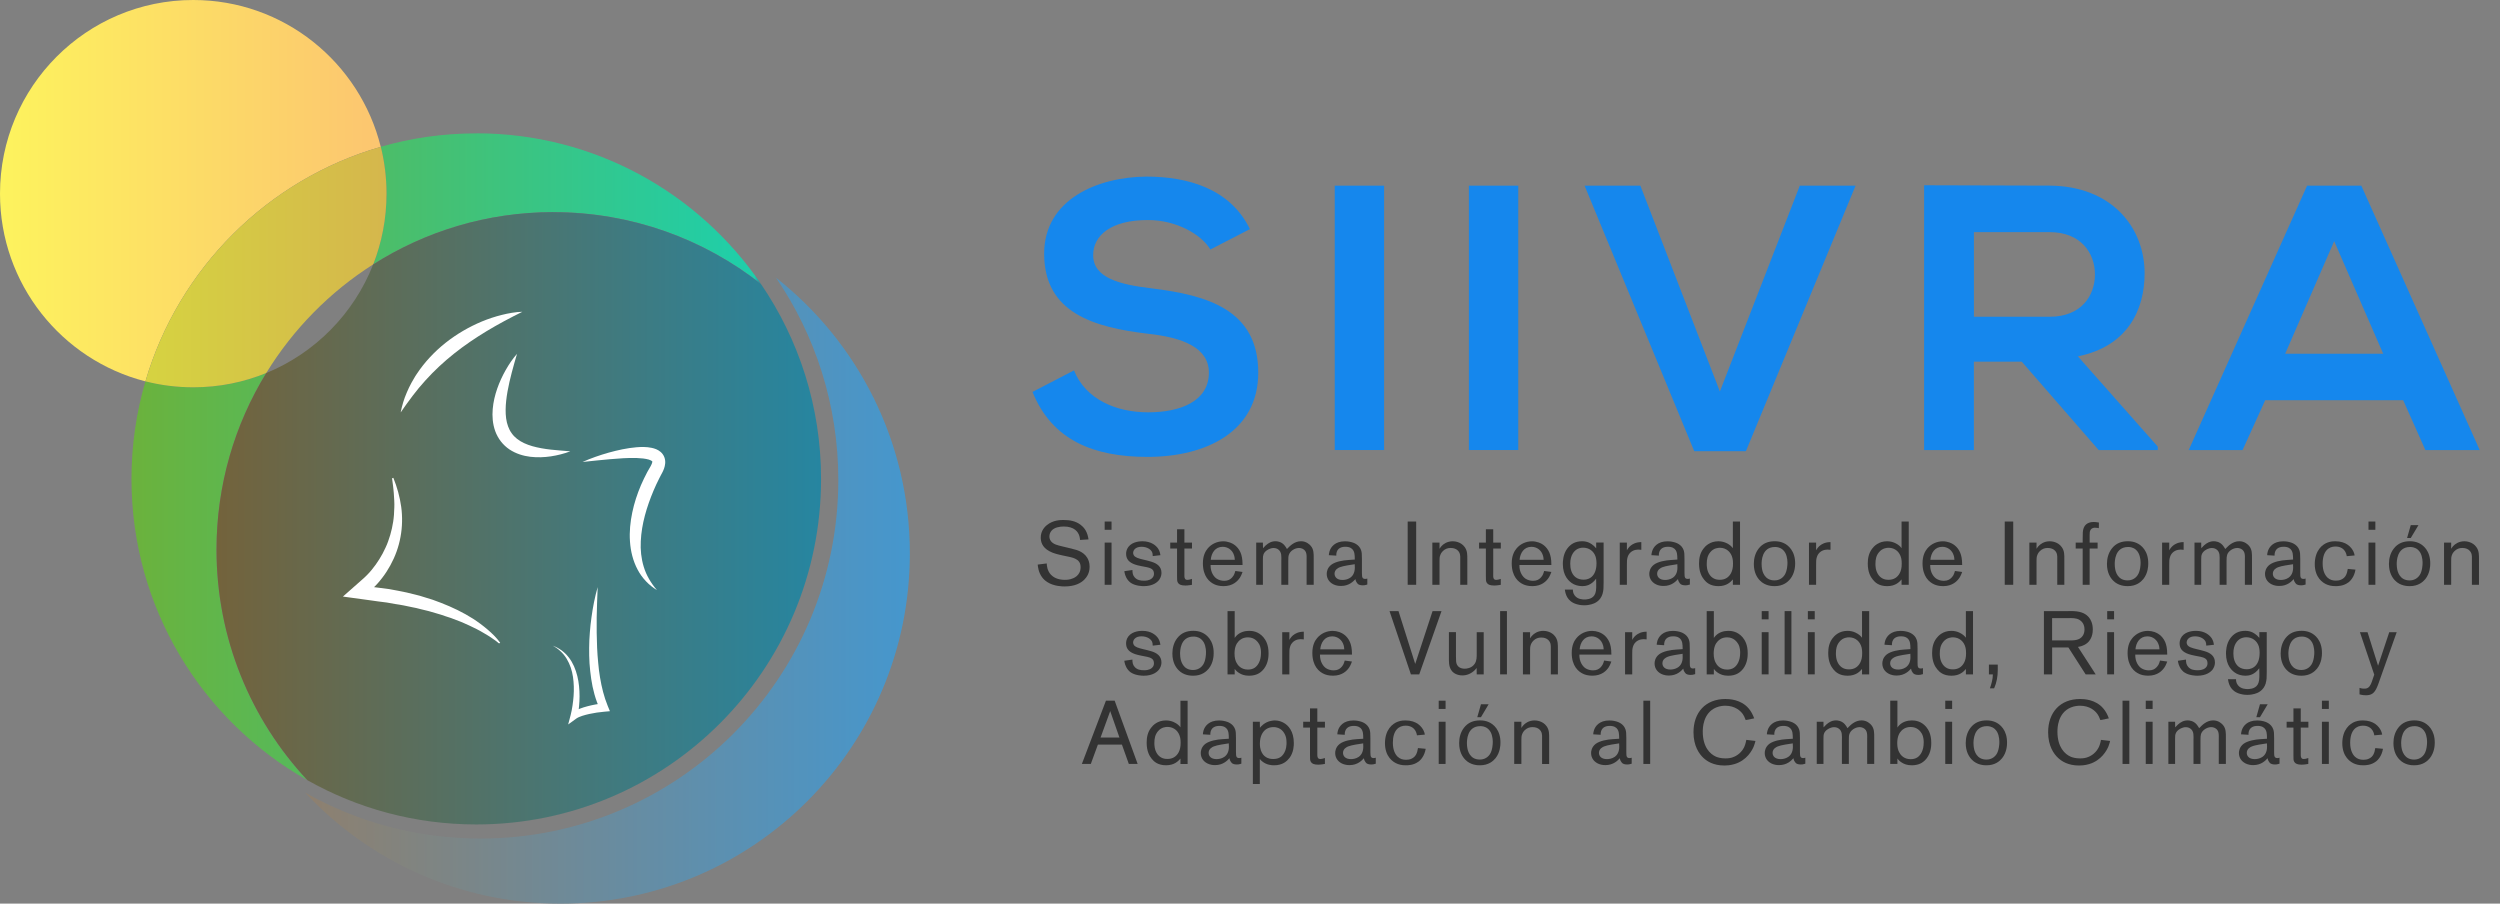<svg width="83" height="30" viewBox="0 0 83 30" fill="none" xmlns="http://www.w3.org/2000/svg">
<rect x="0" y="0" width="83" height="30" fill="#808080" stroke="none"/>
<path d="M8.839 12.384C8.091 12.69 7.273 12.859 6.415 12.859C5.868 12.859 5.336 12.79 4.828 12.661C4.527 13.688 4.365 14.775 4.365 15.9C4.365 20.193 6.718 23.934 10.202 25.901C8.332 23.898 7.187 21.207 7.187 18.247C7.187 16.098 7.791 14.089 8.838 12.384M15.812 4.428C14.711 4.428 13.648 4.583 12.641 4.874C12.765 5.372 12.83 5.893 12.83 6.428C12.83 7.257 12.673 8.049 12.389 8.777C14.118 7.678 16.168 7.042 18.366 7.042C20.969 7.042 23.363 7.932 25.264 9.426C23.201 6.407 19.738 4.426 15.812 4.426" fill="url(#paint0_linear_3229_19024)"/>
<path d="M6.415 0C2.872 0 0 2.878 0 6.429C0 9.431 2.053 11.953 4.828 12.661C5.927 8.91 8.889 5.957 12.641 4.875C11.948 2.075 9.424 0 6.415 0Z" fill="url(#paint1_linear_3229_19024)"/>
<path d="M12.642 4.874C8.89 5.955 5.928 8.909 4.829 12.66C5.337 12.79 5.868 12.858 6.417 12.858C7.274 12.858 8.092 12.69 8.84 12.383C9.734 10.926 10.95 9.691 12.391 8.776C12.676 8.048 12.832 7.256 12.832 6.427C12.832 5.891 12.766 5.37 12.643 4.873" fill="url(#paint2_linear_3229_19024)"/>
<path d="M25.762 9.218C27.067 11.13 27.832 13.443 27.832 15.934C27.832 22.51 22.513 27.84 15.952 27.84C13.837 27.84 11.85 27.286 10.13 26.315C12.247 28.583 15.261 30 18.604 30C25.012 30 30.207 24.794 30.207 18.372C30.207 14.655 28.468 11.347 25.762 9.219" fill="url(#paint3_linear_3229_19024)"/>
<path d="M18.368 7.043C16.169 7.043 14.119 7.68 12.39 8.778C11.749 10.413 10.46 11.721 8.839 12.385C7.792 14.09 7.188 16.099 7.188 18.248C7.188 21.208 8.333 23.899 10.204 25.902C11.861 26.838 13.775 27.372 15.813 27.372C22.135 27.372 27.259 22.237 27.259 15.901C27.259 13.5 26.523 11.271 25.265 9.43C23.365 7.936 20.97 7.045 18.368 7.045" fill="url(#paint4_linear_3229_19024)"/>
<path d="M17.343 10.351C16.93 10.555 16.538 10.764 16.158 10.993C15.78 11.222 15.418 11.467 15.076 11.739C14.736 12.01 14.416 12.306 14.123 12.631C13.826 12.954 13.566 13.313 13.302 13.692C13.347 13.466 13.413 13.242 13.507 13.028C13.55 12.919 13.605 12.817 13.658 12.713C13.685 12.661 13.716 12.611 13.746 12.561C13.775 12.51 13.805 12.46 13.839 12.412C14.098 12.021 14.425 11.674 14.792 11.382C15.16 11.091 15.568 10.854 15.997 10.674C16.212 10.585 16.432 10.512 16.656 10.456C16.768 10.427 16.882 10.404 16.996 10.385C17.11 10.367 17.226 10.353 17.342 10.351H17.343Z" fill="white"/>
<path d="M17.166 11.743C17.042 12.169 16.924 12.582 16.85 12.994C16.814 13.2 16.789 13.403 16.787 13.601C16.785 13.798 16.806 13.989 16.868 14.155C16.898 14.239 16.937 14.315 16.988 14.384C17.036 14.454 17.097 14.515 17.166 14.57C17.305 14.68 17.482 14.758 17.674 14.813C17.867 14.868 18.074 14.903 18.284 14.927C18.496 14.952 18.713 14.964 18.935 14.984C18.726 15.063 18.511 15.117 18.289 15.151C18.067 15.184 17.838 15.192 17.604 15.165C17.372 15.136 17.131 15.065 16.915 14.922C16.808 14.85 16.71 14.759 16.629 14.655C16.549 14.551 16.485 14.434 16.441 14.312C16.354 14.068 16.338 13.818 16.358 13.581C16.378 13.345 16.433 13.118 16.507 12.904C16.582 12.69 16.676 12.485 16.786 12.291C16.896 12.097 17.019 11.911 17.168 11.744L17.166 11.743Z" fill="white"/>
<path d="M19.338 15.338C19.62 15.212 19.912 15.112 20.209 15.027C20.508 14.945 20.812 14.876 21.131 14.849C21.292 14.837 21.456 14.831 21.638 14.869C21.729 14.89 21.831 14.918 21.933 15.004C21.983 15.047 22.031 15.11 22.057 15.181C22.083 15.251 22.09 15.325 22.084 15.386C22.073 15.512 22.031 15.603 21.989 15.687L21.935 15.788C21.918 15.82 21.902 15.853 21.885 15.886C21.819 16.017 21.756 16.149 21.699 16.285C21.472 16.825 21.3 17.393 21.274 17.968C21.259 18.255 21.288 18.543 21.373 18.82C21.457 19.098 21.61 19.357 21.811 19.592C21.547 19.433 21.317 19.196 21.167 18.908C21.015 18.622 20.936 18.297 20.915 17.975C20.892 17.65 20.926 17.328 20.991 17.015C21.056 16.701 21.156 16.399 21.28 16.107C21.344 15.961 21.412 15.819 21.486 15.679C21.506 15.644 21.524 15.61 21.545 15.575L21.602 15.476C21.631 15.425 21.651 15.373 21.655 15.346C21.659 15.332 21.657 15.328 21.658 15.326C21.658 15.326 21.66 15.324 21.654 15.316C21.641 15.301 21.596 15.274 21.54 15.258C21.425 15.225 21.281 15.211 21.139 15.206C20.849 15.197 20.549 15.22 20.247 15.246C19.945 15.272 19.642 15.306 19.335 15.338H19.338Z" fill="white"/>
<path d="M19.843 19.489C19.828 19.829 19.817 20.166 19.81 20.502C19.81 20.585 19.809 20.67 19.81 20.754C19.81 20.837 19.809 20.921 19.81 21.004C19.812 21.172 19.818 21.339 19.824 21.505C19.831 21.671 19.844 21.837 19.86 22.002C19.874 22.166 19.893 22.33 19.921 22.492C19.975 22.816 20.053 23.134 20.174 23.43L20.249 23.612L20.059 23.629C19.979 23.636 19.895 23.646 19.812 23.658C19.73 23.671 19.648 23.686 19.567 23.703C19.485 23.721 19.406 23.742 19.331 23.766C19.256 23.79 19.183 23.821 19.132 23.857L18.863 24.052L18.946 23.738C18.971 23.641 18.992 23.532 19.007 23.427C19.023 23.322 19.035 23.216 19.043 23.11C19.059 22.896 19.054 22.683 19.023 22.473C18.992 22.263 18.926 22.059 18.816 21.876C18.708 21.694 18.545 21.542 18.352 21.436C18.455 21.474 18.554 21.527 18.645 21.593C18.735 21.659 18.816 21.739 18.885 21.829C19.025 22.009 19.112 22.225 19.167 22.445C19.221 22.666 19.241 22.892 19.241 23.117C19.241 23.231 19.235 23.343 19.224 23.455C19.212 23.568 19.199 23.677 19.175 23.794L18.988 23.674C19.074 23.603 19.161 23.565 19.247 23.53C19.334 23.495 19.421 23.47 19.507 23.447C19.594 23.424 19.681 23.405 19.768 23.389C19.856 23.373 19.942 23.358 20.033 23.346L19.918 23.546C19.768 23.224 19.678 22.881 19.628 22.539C19.602 22.368 19.585 22.196 19.572 22.024C19.56 21.852 19.56 21.679 19.56 21.509C19.56 21.337 19.57 21.167 19.583 20.997C19.59 20.912 19.597 20.826 19.606 20.742C19.616 20.657 19.627 20.572 19.638 20.488C19.685 20.15 19.749 19.815 19.844 19.488L19.843 19.489Z" fill="white"/>
<path d="M16.566 21.36C16.491 21.296 16.41 21.238 16.329 21.184C16.248 21.129 16.167 21.076 16.081 21.029C15.999 20.978 15.914 20.933 15.829 20.888C15.745 20.842 15.654 20.808 15.571 20.763C15.485 20.722 15.397 20.686 15.31 20.647C15.222 20.611 15.131 20.581 15.044 20.546L14.978 20.52C14.956 20.512 14.933 20.504 14.91 20.498L14.775 20.454L14.641 20.408C14.596 20.393 14.55 20.381 14.505 20.368C14.414 20.343 14.324 20.314 14.234 20.289C14.142 20.267 14.05 20.246 13.959 20.222L13.822 20.187L13.682 20.159C13.589 20.142 13.497 20.12 13.405 20.101C13.312 20.08 13.217 20.07 13.124 20.054L12.843 20.004C12.653 19.982 12.464 19.955 12.276 19.928L11.385 19.806L12.06 19.21L12.087 19.186L12.123 19.152C12.149 19.129 12.173 19.105 12.198 19.078C12.247 19.028 12.296 18.974 12.341 18.918C12.433 18.806 12.519 18.688 12.595 18.564C12.672 18.44 12.743 18.311 12.802 18.177C12.866 18.044 12.912 17.903 12.956 17.76C12.998 17.617 13.031 17.469 13.054 17.318C13.067 17.242 13.072 17.167 13.08 17.088C13.083 17.05 13.083 17.012 13.085 16.972C13.089 16.932 13.091 16.894 13.091 16.854L13.093 16.736C13.093 16.696 13.091 16.657 13.089 16.616C13.086 16.535 13.08 16.455 13.074 16.374C13.07 16.293 13.056 16.212 13.049 16.129C13.04 16.046 13.025 15.965 13.016 15.88L13.059 15.864C13.184 16.172 13.274 16.495 13.32 16.826C13.333 16.908 13.338 16.992 13.344 17.075C13.347 17.159 13.352 17.242 13.348 17.326C13.345 17.493 13.328 17.66 13.297 17.825C13.238 18.155 13.122 18.474 12.961 18.767C12.881 18.914 12.79 19.055 12.688 19.187C12.585 19.32 12.477 19.446 12.347 19.559L12.324 19.481C12.521 19.506 12.719 19.529 12.915 19.557C13.111 19.595 13.307 19.627 13.501 19.671L13.791 19.742L13.936 19.779L14.078 19.823L14.363 19.911L14.643 20.015C15.014 20.159 15.376 20.332 15.712 20.546C15.794 20.602 15.878 20.656 15.957 20.717C16.036 20.778 16.116 20.837 16.191 20.904C16.343 21.034 16.485 21.173 16.606 21.338L16.569 21.363L16.566 21.36Z" fill="white"/>
<path d="M36.001 19.243C35.885 19.356 35.695 19.47 35.34 19.47C35.272 19.47 34.986 19.466 34.767 19.323C34.702 19.282 34.642 19.226 34.598 19.166C34.473 18.999 34.459 18.809 34.452 18.744L34.752 18.706C34.755 18.768 34.761 18.943 34.894 19.084C34.969 19.161 35.108 19.251 35.354 19.251C35.384 19.251 35.464 19.251 35.547 19.227C35.636 19.203 35.876 19.12 35.876 18.831C35.876 18.691 35.817 18.632 35.77 18.593C35.686 18.529 35.577 18.504 35.479 18.483L35.298 18.445C35.147 18.412 34.978 18.377 34.838 18.299C34.586 18.162 34.553 17.971 34.553 17.847C34.553 17.68 34.628 17.54 34.752 17.437C34.966 17.259 35.227 17.264 35.312 17.264C35.514 17.264 35.709 17.297 35.873 17.421C35.971 17.496 36.019 17.568 36.042 17.608C36.098 17.704 36.122 17.802 36.139 17.908L35.858 17.926C35.854 17.884 35.849 17.843 35.837 17.801C35.795 17.652 35.661 17.48 35.318 17.48C35.184 17.48 35.003 17.509 34.911 17.619C34.866 17.67 34.84 17.741 34.84 17.809C34.84 17.839 34.845 17.905 34.89 17.965C34.97 18.075 35.133 18.107 35.255 18.137L35.487 18.193C35.541 18.205 35.596 18.22 35.65 18.235C35.715 18.25 35.971 18.306 36.098 18.521C36.127 18.571 36.175 18.664 36.175 18.812C36.175 18.896 36.163 19.083 35.999 19.243H36.001Z" fill="#333333"/>
<path d="M36.675 17.589V17.315H36.903V17.589H36.675ZM36.675 19.415V18.014H36.903V19.415H36.675Z" fill="#333333"/>
<path d="M38.5 19.228C38.429 19.338 38.269 19.46 37.972 19.46C37.93 19.46 37.711 19.457 37.556 19.359C37.532 19.343 37.497 19.32 37.455 19.27C37.354 19.148 37.336 19.017 37.328 18.963L37.597 18.924C37.597 19.017 37.606 19.097 37.674 19.172C37.758 19.264 37.871 19.279 37.986 19.279C38.016 19.279 38.155 19.282 38.247 19.198C38.309 19.142 38.312 19.076 38.312 19.043C38.312 19.028 38.308 18.977 38.285 18.939C38.235 18.858 38.098 18.834 38.021 18.82L37.885 18.794C37.709 18.759 37.629 18.728 37.556 18.684C37.443 18.616 37.387 18.52 37.387 18.386C37.387 18.344 37.392 18.25 37.462 18.157C37.604 17.97 37.879 17.97 37.93 17.97C38.224 17.97 38.384 18.116 38.452 18.218C38.508 18.303 38.52 18.393 38.527 18.432L38.271 18.462C38.268 18.393 38.266 18.364 38.25 18.331C38.215 18.254 38.099 18.153 37.897 18.153C37.695 18.153 37.62 18.269 37.62 18.358C37.62 18.376 37.624 18.4 37.641 18.433C37.686 18.508 37.793 18.54 37.958 18.579L38.096 18.612C38.137 18.621 38.181 18.637 38.223 18.648C38.407 18.703 38.561 18.805 38.561 19.019C38.561 19.054 38.555 19.144 38.498 19.23L38.5 19.228Z" fill="#333333"/>
<path d="M39.348 19.439C39.214 19.439 39.146 19.406 39.111 19.353C39.075 19.299 39.078 19.243 39.078 19.121V18.211H38.852V18.014H39.078V17.571H39.322V18.014H39.574V18.211H39.322V19.013C39.322 19.111 39.316 19.168 39.34 19.21C39.357 19.243 39.387 19.252 39.425 19.252C39.451 19.252 39.508 19.243 39.573 19.219V19.416C39.556 19.419 39.439 19.44 39.347 19.44L39.348 19.439Z" fill="#333333"/>
<path d="M41.162 19.183C41.09 19.289 40.936 19.46 40.622 19.46C40.476 19.46 40.382 19.427 40.328 19.404C40.156 19.329 39.936 19.139 39.936 18.702C39.936 18.444 40.023 18.298 40.093 18.212C40.22 18.057 40.413 17.971 40.612 17.971C40.683 17.971 40.767 17.987 40.831 18.01C40.917 18.039 41.089 18.123 41.185 18.343C41.223 18.435 41.253 18.548 41.253 18.759H40.191C40.188 19.009 40.306 19.152 40.393 19.211C40.464 19.259 40.556 19.283 40.645 19.283C40.772 19.283 40.838 19.235 40.88 19.197C40.894 19.185 40.93 19.15 40.956 19.105C40.992 19.042 41.007 18.974 41.013 18.956L41.253 18.989C41.241 19.019 41.214 19.102 41.161 19.186L41.162 19.183ZM40.974 18.448C40.927 18.276 40.778 18.154 40.594 18.154C40.342 18.154 40.217 18.361 40.197 18.585H40.996C40.99 18.513 40.984 18.48 40.975 18.448H40.974Z" fill="#333333"/>
<path d="M43.379 19.415V18.593C43.379 18.457 43.4 18.299 43.252 18.222C43.234 18.213 43.184 18.192 43.124 18.192C42.988 18.195 42.83 18.29 42.789 18.424C42.774 18.469 42.771 18.525 42.771 18.626V19.415H42.54V18.626C42.54 18.495 42.564 18.326 42.433 18.239C42.409 18.222 42.358 18.194 42.282 18.194C42.267 18.194 42.235 18.194 42.196 18.206C42.101 18.23 41.986 18.304 41.949 18.403C41.932 18.448 41.928 18.489 41.928 18.581V19.415H41.706V18.014H41.928L41.932 18.201C41.961 18.166 41.986 18.141 42.021 18.108C42.118 18.023 42.214 17.969 42.35 17.969C42.397 17.969 42.54 17.981 42.641 18.1C42.677 18.138 42.7 18.183 42.727 18.227C42.745 18.212 42.76 18.194 42.774 18.18C42.816 18.138 42.976 17.965 43.196 17.969C43.371 17.969 43.481 18.079 43.519 18.124C43.62 18.243 43.615 18.389 43.615 18.537V19.415H43.38H43.379Z" fill="#333333"/>
<path d="M45.243 19.433C45.231 19.433 45.147 19.433 45.094 19.398C45.07 19.381 45.053 19.353 45.047 19.344C45.009 19.291 45.006 19.255 45 19.226C44.935 19.297 44.793 19.454 44.522 19.454C44.426 19.454 44.365 19.437 44.329 19.425C44.162 19.369 44.047 19.234 44.047 19.053C44.047 18.988 44.064 18.854 44.198 18.75C44.341 18.643 44.587 18.603 44.765 18.592L44.979 18.577C44.979 18.538 44.979 18.5 44.976 18.462C44.971 18.36 44.952 18.153 44.668 18.153C44.623 18.153 44.436 18.153 44.38 18.322C44.365 18.367 44.365 18.399 44.365 18.447L44.118 18.432C44.118 18.405 44.124 18.355 44.142 18.296C44.187 18.161 44.318 17.971 44.656 17.971C44.697 17.971 44.774 17.974 44.875 18.001C44.931 18.016 45.119 18.072 45.187 18.262C45.213 18.337 45.216 18.409 45.216 18.563V19.021C45.216 19.051 45.216 19.084 45.22 19.113C45.223 19.146 45.225 19.22 45.324 19.22C45.353 19.22 45.369 19.215 45.395 19.208V19.407C45.324 19.431 45.282 19.433 45.244 19.433H45.243ZM44.978 18.758V18.732C44.869 18.75 44.59 18.786 44.479 18.833C44.434 18.851 44.307 18.91 44.307 19.047C44.307 19.152 44.384 19.255 44.571 19.255C44.699 19.255 44.98 19.201 44.98 18.842C44.98 18.816 44.977 18.786 44.977 18.758H44.978Z" fill="#333333"/>
<path d="M46.735 19.415V17.315H47.017V19.415H46.735Z" fill="#333333"/>
<path d="M48.48 19.415V18.522C48.48 18.48 48.492 18.344 48.374 18.255C48.339 18.229 48.273 18.192 48.163 18.192C48.059 18.192 47.976 18.225 47.902 18.297C47.884 18.314 47.843 18.359 47.819 18.424C47.792 18.49 47.792 18.55 47.792 18.618V19.415H47.554V18.014H47.792V18.22C47.822 18.169 47.851 18.136 47.867 18.122C47.917 18.068 48.039 17.97 48.232 17.97C48.295 17.97 48.505 17.988 48.629 18.164C48.721 18.291 48.715 18.429 48.715 18.58V19.416H48.48V19.415Z" fill="#333333"/>
<path d="M49.601 19.439C49.467 19.439 49.399 19.406 49.364 19.353C49.328 19.299 49.331 19.243 49.331 19.121V18.211H49.105V18.014H49.331V17.571H49.575V18.014H49.827V18.211H49.575V19.013C49.575 19.111 49.569 19.168 49.592 19.21C49.61 19.243 49.64 19.252 49.678 19.252C49.704 19.252 49.761 19.243 49.826 19.219V19.416C49.809 19.419 49.692 19.44 49.6 19.44L49.601 19.439Z" fill="#333333"/>
<path d="M51.415 19.183C51.343 19.289 51.189 19.46 50.875 19.46C50.729 19.46 50.635 19.427 50.581 19.404C50.409 19.329 50.189 19.139 50.189 18.702C50.189 18.444 50.276 18.298 50.346 18.212C50.473 18.057 50.666 17.971 50.865 17.971C50.936 17.971 51.02 17.987 51.084 18.01C51.17 18.039 51.342 18.123 51.438 18.343C51.476 18.435 51.506 18.548 51.506 18.759H50.444C50.44 19.009 50.559 19.152 50.646 19.211C50.717 19.259 50.809 19.283 50.898 19.283C51.025 19.283 51.091 19.235 51.133 19.197C51.147 19.185 51.183 19.15 51.209 19.105C51.245 19.042 51.26 18.974 51.265 18.956L51.506 18.989C51.494 19.019 51.467 19.102 51.413 19.186L51.415 19.183ZM51.227 18.448C51.18 18.276 51.031 18.154 50.847 18.154C50.595 18.154 50.47 18.361 50.45 18.585H51.249C51.243 18.513 51.237 18.48 51.228 18.448H51.227Z" fill="#333333"/>
<path d="M53.209 19.704C53.133 19.965 52.931 20.037 52.835 20.063C52.788 20.075 52.708 20.096 52.592 20.096C52.55 20.096 52.464 20.093 52.357 20.063C52.019 19.971 51.971 19.704 51.953 19.575H52.22C52.22 19.608 52.22 19.692 52.279 19.768C52.38 19.905 52.558 19.903 52.606 19.903C52.639 19.903 52.843 19.906 52.935 19.76C52.989 19.674 52.998 19.573 52.994 19.373L52.991 19.212C52.831 19.432 52.647 19.46 52.533 19.46C52.391 19.46 52.285 19.415 52.239 19.391C52.088 19.311 51.886 19.121 51.886 18.722C51.886 18.656 51.889 18.404 52.032 18.213C52.151 18.058 52.297 17.969 52.537 17.969C52.572 17.969 52.643 17.974 52.727 18.004C52.789 18.028 52.89 18.081 52.993 18.203V18.013H53.24V19.34C53.24 19.53 53.237 19.601 53.207 19.703L53.209 19.704ZM52.974 18.481C52.912 18.291 52.748 18.181 52.556 18.183C52.494 18.183 52.429 18.198 52.376 18.225C52.263 18.281 52.132 18.427 52.132 18.715C52.132 18.876 52.17 19.054 52.307 19.162C52.384 19.221 52.476 19.245 52.574 19.245C52.717 19.245 52.797 19.191 52.841 19.153C52.927 19.076 53.004 18.945 53.004 18.694C53.004 18.668 53.001 18.567 52.974 18.48V18.481Z" fill="#333333"/>
<path d="M54.316 18.253C54.177 18.277 54.069 18.371 54.034 18.509C54.013 18.58 54.013 18.631 54.013 18.767V19.416H53.776V18.015H54.013V18.271C54.046 18.209 54.088 18.155 54.144 18.111C54.2 18.066 54.311 17.998 54.492 17.998V18.254C54.406 18.242 54.358 18.245 54.316 18.254V18.253Z" fill="#333333"/>
<path d="M55.952 19.433C55.94 19.433 55.856 19.433 55.804 19.398C55.78 19.381 55.762 19.353 55.757 19.344C55.718 19.291 55.715 19.255 55.709 19.226C55.644 19.297 55.502 19.454 55.231 19.454C55.136 19.454 55.074 19.437 55.038 19.425C54.872 19.369 54.756 19.234 54.756 19.053C54.756 18.988 54.774 18.854 54.907 18.75C55.05 18.643 55.296 18.603 55.475 18.592L55.689 18.577C55.689 18.538 55.689 18.5 55.685 18.462C55.68 18.36 55.661 18.153 55.377 18.153C55.332 18.153 55.146 18.153 55.09 18.322C55.074 18.367 55.074 18.399 55.074 18.447L54.827 18.432C54.827 18.405 54.833 18.355 54.852 18.296C54.897 18.161 55.027 17.971 55.365 17.971C55.407 17.971 55.483 17.974 55.584 18.001C55.64 18.016 55.828 18.072 55.896 18.262C55.922 18.337 55.925 18.409 55.925 18.563V19.021C55.925 19.051 55.925 19.084 55.929 19.113C55.932 19.146 55.934 19.22 56.033 19.22C56.063 19.22 56.078 19.215 56.104 19.208V19.407C56.033 19.431 55.991 19.433 55.953 19.433H55.952ZM55.688 18.758V18.732C55.578 18.75 55.299 18.786 55.189 18.833C55.145 18.851 55.017 18.91 55.017 19.047C55.017 19.152 55.094 19.255 55.282 19.255C55.409 19.255 55.691 19.201 55.691 18.842C55.691 18.816 55.688 18.786 55.688 18.758Z" fill="#333333"/>
<path d="M57.531 19.415V19.237C57.459 19.32 57.329 19.46 57.052 19.46C56.776 19.46 56.648 19.332 56.58 19.249C56.5 19.153 56.408 18.993 56.408 18.71C56.408 18.532 56.441 18.365 56.551 18.22C56.613 18.134 56.768 17.97 57.05 17.97C57.248 17.97 57.388 18.062 57.447 18.11C57.482 18.14 57.503 18.164 57.531 18.199V17.315H57.769V19.415H57.531ZM57.518 18.531C57.471 18.329 57.316 18.189 57.106 18.186C57.043 18.186 56.895 18.195 56.782 18.332C56.687 18.445 56.664 18.576 56.664 18.719C56.664 18.773 56.66 18.951 56.77 19.097C56.883 19.243 57.031 19.249 57.099 19.249C57.183 19.249 57.26 19.231 57.325 19.189C57.429 19.123 57.539 18.982 57.536 18.713C57.536 18.687 57.536 18.607 57.518 18.532V18.531Z" fill="#333333"/>
<path d="M59.435 19.224C59.358 19.317 59.207 19.46 58.916 19.46C58.833 19.46 58.601 19.451 58.432 19.275C58.343 19.186 58.227 19.017 58.227 18.722C58.227 18.54 58.274 18.359 58.387 18.213C58.523 18.037 58.704 17.969 58.925 17.969C59.02 17.969 59.121 17.986 59.203 18.023C59.367 18.091 59.604 18.29 59.599 18.715C59.599 18.792 59.59 19.031 59.435 19.224ZM59.272 18.356C59.251 18.317 59.218 18.276 59.186 18.249C59.085 18.163 58.975 18.16 58.93 18.16C58.482 18.16 58.485 18.65 58.485 18.731C58.485 18.799 58.494 18.853 58.497 18.874C58.511 18.975 58.583 19.272 58.915 19.269C58.98 19.269 59.141 19.254 59.247 19.093C59.336 18.959 59.343 18.743 59.343 18.713C59.346 18.675 59.346 18.493 59.272 18.356Z" fill="#333333"/>
<path d="M60.598 18.253C60.459 18.277 60.351 18.371 60.316 18.509C60.295 18.58 60.295 18.631 60.295 18.767V19.416H60.058V18.015H60.295V18.271C60.328 18.209 60.37 18.155 60.426 18.111C60.482 18.066 60.592 17.998 60.773 17.998V18.254C60.688 18.242 60.639 18.245 60.598 18.254V18.253Z" fill="#333333"/>
<path d="M63.132 19.415V19.237C63.061 19.32 62.93 19.46 62.654 19.46C62.377 19.46 62.25 19.332 62.182 19.249C62.102 19.153 62.01 18.993 62.01 18.71C62.01 18.532 62.043 18.365 62.152 18.22C62.215 18.134 62.37 17.97 62.651 17.97C62.85 17.97 62.989 18.062 63.048 18.11C63.084 18.14 63.105 18.164 63.132 18.199V17.315H63.37V19.415H63.132ZM63.12 18.531C63.073 18.329 62.918 18.189 62.707 18.186C62.645 18.186 62.497 18.195 62.384 18.332C62.288 18.445 62.265 18.576 62.265 18.719C62.265 18.773 62.262 18.951 62.372 19.097C62.485 19.243 62.633 19.249 62.701 19.249C62.784 19.249 62.861 19.231 62.927 19.189C63.031 19.123 63.141 18.982 63.137 18.713C63.137 18.687 63.137 18.607 63.12 18.532V18.531Z" fill="#333333"/>
<path d="M65.053 19.183C64.982 19.289 64.827 19.46 64.513 19.46C64.367 19.46 64.273 19.427 64.219 19.404C64.047 19.329 63.828 19.139 63.828 18.702C63.828 18.444 63.914 18.298 63.984 18.212C64.112 18.057 64.305 17.971 64.503 17.971C64.575 17.971 64.658 17.987 64.723 18.01C64.808 18.039 64.981 18.123 65.076 18.343C65.114 18.435 65.144 18.548 65.144 18.759H64.082C64.079 19.009 64.197 19.152 64.284 19.211C64.355 19.259 64.447 19.283 64.536 19.283C64.663 19.283 64.729 19.235 64.771 19.197C64.785 19.185 64.821 19.15 64.848 19.105C64.883 19.042 64.898 18.974 64.904 18.956L65.144 18.989C65.132 19.019 65.106 19.102 65.052 19.186L65.053 19.183ZM64.865 18.448C64.818 18.276 64.669 18.154 64.486 18.154C64.233 18.154 64.108 18.361 64.089 18.585H64.887C64.882 18.513 64.875 18.48 64.866 18.448H64.865Z" fill="#333333"/>
<path d="M66.557 19.415V17.315H66.839V19.415H66.557Z" fill="#333333"/>
<path d="M68.301 19.415V18.522C68.301 18.48 68.313 18.344 68.195 18.255C68.16 18.229 68.094 18.192 67.984 18.192C67.88 18.192 67.798 18.225 67.723 18.297C67.706 18.314 67.664 18.359 67.64 18.424C67.613 18.49 67.613 18.55 67.613 18.618V19.415H67.375V18.014H67.613V18.22C67.643 18.169 67.672 18.136 67.688 18.122C67.738 18.068 67.86 17.97 68.053 17.97C68.116 17.97 68.326 17.988 68.45 18.164C68.543 18.291 68.536 18.429 68.536 18.58V19.416H68.301V19.415Z" fill="#333333"/>
<path d="M69.681 17.536C69.672 17.532 69.605 17.52 69.554 17.52C69.528 17.52 69.444 17.52 69.403 17.601C69.379 17.642 69.376 17.677 69.376 17.77V18.014H69.641V18.211H69.376V19.416H69.145V18.211H68.913V18.014H69.145V17.892C69.145 17.702 69.145 17.613 69.18 17.524C69.254 17.333 69.459 17.33 69.512 17.33C69.542 17.33 69.605 17.333 69.684 17.348L69.681 17.535V17.536Z" fill="#333333"/>
<path d="M71.159 19.224C71.082 19.317 70.931 19.46 70.64 19.46C70.557 19.46 70.325 19.451 70.156 19.275C70.067 19.186 69.951 19.017 69.951 18.722C69.951 18.54 69.998 18.359 70.111 18.213C70.247 18.037 70.428 17.969 70.649 17.969C70.744 17.969 70.845 17.986 70.927 18.023C71.091 18.091 71.328 18.29 71.322 18.715C71.322 18.792 71.314 19.031 71.159 19.224ZM70.995 18.356C70.975 18.317 70.942 18.276 70.91 18.249C70.809 18.163 70.699 18.16 70.654 18.16C70.206 18.16 70.209 18.65 70.209 18.731C70.209 18.799 70.218 18.853 70.221 18.874C70.235 18.975 70.306 19.272 70.639 19.269C70.704 19.269 70.865 19.254 70.971 19.093C71.06 18.959 71.067 18.743 71.067 18.713C71.07 18.675 71.07 18.493 70.995 18.356Z" fill="#333333"/>
<path d="M72.322 18.253C72.182 18.277 72.075 18.371 72.04 18.509C72.019 18.58 72.019 18.631 72.019 18.767V19.416H71.782V18.015H72.019V18.271C72.052 18.209 72.094 18.155 72.15 18.111C72.205 18.066 72.316 17.998 72.497 17.998V18.254C72.412 18.242 72.363 18.245 72.322 18.254V18.253Z" fill="#333333"/>
<path d="M74.53 19.415V18.593C74.53 18.457 74.551 18.299 74.403 18.222C74.385 18.213 74.335 18.192 74.275 18.192C74.139 18.195 73.981 18.29 73.94 18.424C73.926 18.469 73.922 18.525 73.922 18.626V19.415H73.691V18.626C73.691 18.495 73.715 18.326 73.584 18.239C73.56 18.222 73.51 18.194 73.433 18.194C73.419 18.194 73.386 18.194 73.347 18.206C73.252 18.23 73.137 18.304 73.101 18.403C73.083 18.448 73.08 18.489 73.08 18.581V19.415H72.857V18.014H73.08L73.083 18.201C73.113 18.166 73.137 18.141 73.172 18.108C73.269 18.023 73.365 17.969 73.501 17.969C73.548 17.969 73.691 17.981 73.792 18.1C73.828 18.138 73.851 18.183 73.878 18.227C73.896 18.212 73.911 18.194 73.926 18.18C73.967 18.138 74.127 17.965 74.347 17.969C74.522 17.969 74.632 18.079 74.67 18.124C74.771 18.243 74.766 18.389 74.766 18.537V19.415H74.531H74.53Z" fill="#333333"/>
<path d="M76.394 19.433C76.382 19.433 76.299 19.433 76.246 19.398C76.222 19.381 76.204 19.353 76.199 19.344C76.16 19.291 76.157 19.255 76.152 19.226C76.087 19.297 75.944 19.454 75.673 19.454C75.578 19.454 75.516 19.437 75.48 19.425C75.313 19.369 75.198 19.234 75.198 19.053C75.198 18.988 75.216 18.854 75.35 18.75C75.492 18.643 75.738 18.603 75.917 18.592L76.131 18.577C76.131 18.538 76.131 18.5 76.127 18.462C76.122 18.36 76.103 18.153 75.819 18.153C75.774 18.153 75.588 18.153 75.532 18.322C75.516 18.367 75.516 18.399 75.516 18.447L75.27 18.432C75.27 18.405 75.275 18.355 75.294 18.296C75.339 18.161 75.469 17.971 75.807 17.971C75.849 17.971 75.926 17.974 76.026 18.001C76.082 18.016 76.27 18.072 76.338 18.262C76.364 18.337 76.368 18.409 76.368 18.563V19.021C76.368 19.051 76.368 19.084 76.371 19.113C76.374 19.146 76.376 19.22 76.475 19.22C76.505 19.22 76.52 19.215 76.546 19.208V19.407C76.475 19.431 76.433 19.433 76.395 19.433H76.394ZM76.13 18.758V18.732C76.02 18.75 75.741 18.786 75.63 18.833C75.585 18.851 75.458 18.91 75.458 19.047C75.458 19.152 75.535 19.255 75.723 19.255C75.85 19.255 76.132 19.201 76.132 18.842C76.132 18.816 76.129 18.786 76.129 18.758H76.13Z" fill="#333333"/>
<path d="M77.966 19.335C77.806 19.46 77.607 19.46 77.545 19.46C77.503 19.46 77.393 19.46 77.28 19.418C77.111 19.359 76.85 19.171 76.85 18.726C76.854 18.276 77.097 18.077 77.275 18.012C77.388 17.97 77.482 17.97 77.531 17.97C77.901 17.97 78.07 18.172 78.136 18.315C78.157 18.36 78.166 18.392 78.174 18.441L77.913 18.465C77.908 18.441 77.896 18.367 77.854 18.301C77.757 18.149 77.59 18.144 77.534 18.144C77.32 18.144 77.112 18.287 77.112 18.712C77.112 18.96 77.193 19.099 77.273 19.176C77.353 19.251 77.445 19.277 77.551 19.277C77.614 19.277 77.673 19.269 77.729 19.242C77.884 19.174 77.922 19.037 77.946 18.888L78.202 18.912C78.163 19.148 78.042 19.279 77.967 19.338L77.966 19.335Z" fill="#333333"/>
<path d="M78.634 17.589V17.315H78.862V17.589H78.634ZM78.634 19.415V18.014H78.862V19.415H78.634Z" fill="#333333"/>
<path d="M80.521 19.225C80.444 19.317 80.293 19.46 80.002 19.46C79.919 19.46 79.687 19.451 79.518 19.275C79.429 19.186 79.313 19.017 79.313 18.722C79.313 18.541 79.36 18.359 79.473 18.213C79.609 18.037 79.79 17.969 80.011 17.969C80.106 17.969 80.207 17.987 80.29 18.023C80.453 18.091 80.69 18.29 80.684 18.715C80.684 18.793 80.676 19.031 80.521 19.225ZM80.358 18.356C80.337 18.317 80.304 18.276 80.272 18.249C80.171 18.164 80.061 18.16 80.016 18.16C79.568 18.16 79.571 18.651 79.571 18.731C79.571 18.799 79.58 18.853 79.583 18.874C79.597 18.975 79.669 19.272 80.001 19.27C80.066 19.27 80.227 19.254 80.333 19.094C80.422 18.96 80.429 18.743 80.429 18.713C80.432 18.675 80.432 18.493 80.358 18.356ZM80.037 17.862H79.915L80.037 17.434H80.293L80.037 17.862Z" fill="#333333"/>
<path d="M82.067 19.415V18.522C82.067 18.48 82.079 18.344 81.96 18.255C81.924 18.229 81.859 18.192 81.75 18.192C81.645 18.192 81.563 18.225 81.489 18.297C81.471 18.314 81.429 18.359 81.405 18.424C81.379 18.49 81.379 18.55 81.379 18.618V19.415H81.142V18.014H81.379V18.22C81.408 18.169 81.438 18.136 81.453 18.122C81.504 18.068 81.626 17.97 81.819 17.97C81.881 17.97 82.092 17.988 82.216 18.164C82.308 18.291 82.302 18.429 82.302 18.58V19.416H82.068L82.067 19.415Z" fill="#333333"/>
<path d="M38.499 22.202C38.428 22.311 38.268 22.434 37.971 22.434C37.929 22.434 37.709 22.43 37.555 22.332C37.531 22.317 37.495 22.294 37.454 22.243C37.353 22.121 37.335 21.991 37.327 21.937L37.596 21.898C37.596 21.991 37.605 22.071 37.673 22.145C37.757 22.238 37.87 22.252 37.985 22.252C38.014 22.252 38.154 22.256 38.246 22.172C38.308 22.116 38.311 22.05 38.311 22.017C38.311 22.002 38.307 21.951 38.284 21.912C38.234 21.832 38.097 21.808 38.02 21.794L37.884 21.767C37.708 21.732 37.628 21.701 37.555 21.657C37.442 21.589 37.386 21.494 37.386 21.359C37.386 21.318 37.391 21.223 37.46 21.131C37.603 20.944 37.878 20.944 37.929 20.944C38.223 20.944 38.383 21.09 38.451 21.191C38.507 21.277 38.519 21.367 38.526 21.406L38.27 21.435C38.267 21.367 38.264 21.337 38.249 21.305C38.214 21.227 38.098 21.126 37.896 21.126C37.694 21.126 37.619 21.243 37.619 21.332C37.619 21.349 37.623 21.374 37.64 21.407C37.685 21.482 37.792 21.513 37.957 21.553L38.094 21.586C38.136 21.595 38.18 21.61 38.222 21.621C38.406 21.677 38.56 21.778 38.56 21.993C38.56 22.028 38.554 22.118 38.497 22.204L38.499 22.202Z" fill="#333333"/>
<path d="M40.131 22.198C40.054 22.291 39.902 22.434 39.612 22.434C39.528 22.434 39.297 22.425 39.128 22.249C39.039 22.16 38.923 21.991 38.923 21.696C38.923 21.515 38.97 21.333 39.083 21.187C39.22 21.011 39.401 20.943 39.62 20.943C39.716 20.943 39.817 20.96 39.899 20.997C40.062 21.065 40.3 21.264 40.294 21.689C40.294 21.766 40.285 22.005 40.131 22.198ZM39.967 21.33C39.946 21.291 39.913 21.25 39.88 21.223C39.779 21.137 39.67 21.134 39.625 21.134C39.177 21.134 39.179 21.625 39.179 21.705C39.179 21.773 39.188 21.827 39.191 21.848C39.207 21.949 39.278 22.247 39.611 22.244C39.675 22.244 39.837 22.228 39.943 22.068C40.032 21.933 40.038 21.717 40.038 21.687C40.042 21.649 40.042 21.467 39.967 21.33Z" fill="#333333"/>
<path d="M41.965 22.202C41.881 22.311 41.793 22.359 41.745 22.38C41.698 22.401 41.606 22.434 41.469 22.434C41.303 22.434 41.211 22.386 41.149 22.35C41.084 22.311 41.036 22.27 40.992 22.207V22.389H40.754V20.289H40.992V21.181C41.004 21.164 41.021 21.134 41.056 21.101C41.166 20.991 41.321 20.944 41.472 20.944C41.568 20.944 41.775 20.959 41.944 21.155C42.024 21.251 42.116 21.404 42.116 21.687C42.116 21.764 42.116 22.003 41.965 22.202ZM41.799 21.378C41.757 21.307 41.651 21.16 41.432 21.16C41.263 21.16 41.167 21.241 41.123 21.288C41.052 21.363 40.989 21.473 40.986 21.692C40.986 21.848 41.019 21.942 41.052 22.002C41.09 22.078 41.198 22.23 41.432 22.23C41.512 22.23 41.592 22.213 41.658 22.168C41.755 22.102 41.865 21.95 41.865 21.677C41.865 21.632 41.868 21.499 41.8 21.377L41.799 21.378Z" fill="#333333"/>
<path d="M43.11 21.227C42.971 21.251 42.863 21.346 42.828 21.483C42.807 21.554 42.807 21.605 42.807 21.741V22.39H42.57V20.989H42.807V21.245C42.84 21.183 42.882 21.129 42.938 21.085C42.994 21.04 43.105 20.972 43.286 20.972V21.228C43.2 21.216 43.152 21.219 43.11 21.228V21.227Z" fill="#333333"/>
<path d="M44.795 22.156C44.724 22.263 44.569 22.433 44.255 22.433C44.109 22.433 44.015 22.401 43.961 22.377C43.789 22.303 43.57 22.112 43.57 21.676C43.57 21.418 43.655 21.271 43.727 21.186C43.854 21.031 44.047 20.945 44.245 20.945C44.317 20.945 44.4 20.96 44.465 20.983C44.55 21.013 44.723 21.096 44.818 21.316C44.856 21.409 44.886 21.522 44.886 21.733H43.823C43.82 21.983 43.939 22.126 44.025 22.185C44.096 22.232 44.188 22.256 44.277 22.256C44.404 22.256 44.47 22.209 44.512 22.171C44.527 22.159 44.562 22.123 44.589 22.078C44.624 22.016 44.639 21.948 44.645 21.93L44.885 21.963C44.873 21.993 44.847 22.076 44.793 22.16L44.795 22.156ZM44.609 21.422C44.561 21.249 44.412 21.127 44.229 21.127C43.977 21.127 43.852 21.335 43.832 21.558H44.63C44.625 21.487 44.618 21.454 44.61 21.422H44.609Z" fill="#333333"/>
<path d="M47.119 22.389H46.842L46.132 20.289H46.43L46.985 22.043L47.561 20.289H47.858L47.119 22.389Z" fill="#333333"/>
<path d="M49.027 22.389L49.024 22.174C49.012 22.192 48.998 22.213 48.965 22.246C48.852 22.359 48.709 22.424 48.549 22.424C48.499 22.424 48.282 22.415 48.175 22.239C48.095 22.105 48.104 21.953 48.104 21.808V20.987H48.338V21.784C48.338 21.932 48.338 21.998 48.371 22.067C48.401 22.126 48.476 22.201 48.627 22.201C48.681 22.201 48.858 22.189 48.959 22.04C49.031 21.936 49.027 21.808 49.027 21.689V20.988H49.259V22.389H49.027Z" fill="#333333"/>
<path d="M49.804 22.389V20.289H50.03V22.389H49.804Z" fill="#333333"/>
<path d="M51.487 22.389V21.496C51.487 21.454 51.499 21.318 51.38 21.229C51.345 21.202 51.28 21.166 51.17 21.166C51.066 21.166 50.983 21.199 50.909 21.27C50.891 21.288 50.85 21.333 50.825 21.398C50.799 21.464 50.799 21.523 50.799 21.591V22.389H50.561V20.988H50.799V21.193C50.829 21.143 50.858 21.11 50.874 21.096C50.924 21.042 51.046 20.944 51.239 20.944C51.301 20.944 51.512 20.961 51.636 21.137C51.728 21.265 51.722 21.402 51.722 21.554V22.39H51.487V22.389Z" fill="#333333"/>
<path d="M53.407 22.156C53.336 22.263 53.181 22.433 52.867 22.433C52.721 22.433 52.627 22.401 52.573 22.377C52.401 22.303 52.181 22.112 52.181 21.676C52.181 21.418 52.267 21.271 52.338 21.186C52.465 21.031 52.659 20.945 52.857 20.945C52.928 20.945 53.012 20.96 53.077 20.983C53.162 21.013 53.334 21.096 53.43 21.316C53.468 21.409 53.498 21.522 53.498 21.733H52.435C52.431 21.983 52.551 22.126 52.637 22.185C52.708 22.232 52.8 22.256 52.889 22.256C53.016 22.256 53.082 22.209 53.124 22.171C53.139 22.159 53.174 22.123 53.2 22.078C53.236 22.016 53.251 21.948 53.257 21.93L53.497 21.963C53.485 21.993 53.458 22.076 53.405 22.16L53.407 22.156ZM53.22 21.422C53.173 21.249 53.024 21.127 52.841 21.127C52.588 21.127 52.463 21.335 52.444 21.558H53.242C53.237 21.487 53.23 21.454 53.221 21.422H53.22Z" fill="#333333"/>
<path d="M54.493 21.227C54.353 21.251 54.246 21.346 54.211 21.483C54.19 21.554 54.19 21.605 54.19 21.741V22.39H53.952V20.989H54.19V21.245C54.223 21.183 54.265 21.129 54.321 21.085C54.377 21.04 54.486 20.972 54.668 20.972V21.228C54.583 21.216 54.535 21.219 54.493 21.228V21.227Z" fill="#333333"/>
<path d="M56.127 22.407C56.115 22.407 56.032 22.407 55.979 22.372C55.955 22.354 55.938 22.327 55.932 22.318C55.894 22.264 55.89 22.229 55.885 22.199C55.82 22.271 55.678 22.428 55.407 22.428C55.311 22.428 55.25 22.41 55.214 22.398C55.047 22.342 54.932 22.208 54.932 22.027C54.932 21.961 54.949 21.828 55.083 21.723C55.226 21.617 55.471 21.577 55.65 21.566L55.864 21.551C55.864 21.512 55.864 21.474 55.861 21.435C55.855 21.334 55.837 21.126 55.553 21.126C55.508 21.126 55.321 21.126 55.265 21.296C55.25 21.341 55.25 21.372 55.25 21.421L55.003 21.405C55.003 21.379 55.008 21.328 55.027 21.269C55.072 21.135 55.203 20.945 55.541 20.945C55.582 20.945 55.659 20.948 55.76 20.974C55.816 20.99 56.003 21.046 56.072 21.236C56.098 21.311 56.101 21.382 56.101 21.536V21.995C56.101 22.024 56.101 22.057 56.104 22.087C56.108 22.12 56.11 22.194 56.209 22.194C56.238 22.194 56.254 22.188 56.28 22.182V22.381C56.209 22.405 56.167 22.407 56.129 22.407H56.127ZM55.863 21.732V21.706C55.753 21.723 55.475 21.759 55.364 21.807C55.319 21.824 55.192 21.884 55.192 22.021C55.192 22.126 55.268 22.229 55.456 22.229C55.583 22.229 55.865 22.175 55.865 21.816C55.865 21.789 55.862 21.759 55.862 21.732H55.863Z" fill="#333333"/>
<path d="M57.873 22.202C57.789 22.311 57.7 22.359 57.653 22.38C57.606 22.401 57.514 22.434 57.377 22.434C57.211 22.434 57.119 22.386 57.056 22.35C56.992 22.311 56.944 22.27 56.9 22.207V22.389H56.662V20.289H56.9V21.181C56.912 21.164 56.929 21.134 56.964 21.101C57.074 20.991 57.229 20.944 57.38 20.944C57.476 20.944 57.683 20.959 57.852 21.155C57.932 21.251 58.024 21.404 58.024 21.687C58.024 21.764 58.024 22.003 57.873 22.202ZM57.707 21.378C57.665 21.307 57.559 21.16 57.34 21.16C57.171 21.16 57.075 21.241 57.031 21.288C56.96 21.363 56.898 21.473 56.894 21.692C56.894 21.848 56.927 21.942 56.96 22.002C56.998 22.078 57.106 22.23 57.34 22.23C57.42 22.23 57.5 22.213 57.566 22.168C57.663 22.102 57.773 21.95 57.773 21.677C57.773 21.632 57.776 21.499 57.708 21.377L57.707 21.378Z" fill="#333333"/>
<path d="M58.489 20.562V20.289H58.717V20.562H58.489ZM58.489 22.389V20.988H58.717V22.389H58.489Z" fill="#333333"/>
<path d="M59.249 22.389V20.289H59.475V22.389H59.249Z" fill="#333333"/>
<path d="M60.021 20.562V20.289H60.249V20.562H60.021ZM60.021 22.389V20.988H60.249V22.389H60.021Z" fill="#333333"/>
<path d="M61.819 22.389V22.21C61.748 22.294 61.617 22.434 61.34 22.434C61.064 22.434 60.937 22.306 60.869 22.223C60.789 22.127 60.697 21.966 60.697 21.684C60.697 21.506 60.729 21.338 60.839 21.193C60.902 21.108 61.056 20.944 61.338 20.944C61.537 20.944 61.676 21.036 61.735 21.084C61.77 21.113 61.791 21.137 61.819 21.172V20.289H62.057V22.389H61.819ZM61.807 21.505C61.76 21.302 61.605 21.163 61.394 21.159C61.332 21.159 61.184 21.168 61.071 21.305C60.975 21.419 60.952 21.55 60.952 21.692C60.952 21.746 60.949 21.924 61.059 22.071C61.172 22.217 61.32 22.223 61.388 22.223C61.471 22.223 61.548 22.205 61.614 22.163C61.718 22.097 61.828 21.955 61.824 21.687C61.824 21.661 61.824 21.58 61.807 21.506V21.505Z" fill="#333333"/>
<path d="M63.689 22.407C63.677 22.407 63.594 22.407 63.541 22.372C63.517 22.354 63.499 22.327 63.494 22.318C63.456 22.264 63.452 22.229 63.447 22.199C63.382 22.271 63.239 22.428 62.968 22.428C62.873 22.428 62.812 22.41 62.775 22.398C62.609 22.342 62.493 22.208 62.493 22.027C62.493 21.961 62.511 21.828 62.645 21.723C62.787 21.617 63.033 21.577 63.212 21.566L63.426 21.551C63.426 21.512 63.426 21.474 63.423 21.435C63.417 21.334 63.398 21.126 63.114 21.126C63.069 21.126 62.883 21.126 62.827 21.296C62.812 21.341 62.812 21.372 62.812 21.421L62.565 21.405C62.565 21.379 62.57 21.328 62.589 21.269C62.634 21.135 62.764 20.945 63.102 20.945C63.144 20.945 63.221 20.948 63.322 20.974C63.378 20.99 63.565 21.046 63.633 21.236C63.66 21.311 63.663 21.382 63.663 21.536V21.995C63.663 22.024 63.663 22.057 63.666 22.087C63.669 22.12 63.672 22.194 63.77 22.194C63.8 22.194 63.815 22.188 63.842 22.182V22.381C63.77 22.405 63.729 22.407 63.69 22.407H63.689ZM63.425 21.732V21.706C63.315 21.723 63.036 21.759 62.926 21.807C62.881 21.824 62.753 21.884 62.753 22.021C62.753 22.126 62.83 22.229 63.018 22.229C63.145 22.229 63.427 22.175 63.427 21.816C63.427 21.789 63.424 21.759 63.424 21.732H63.425Z" fill="#333333"/>
<path d="M65.268 22.389V22.21C65.197 22.294 65.066 22.434 64.79 22.434C64.513 22.434 64.386 22.306 64.318 22.223C64.238 22.127 64.146 21.966 64.146 21.684C64.146 21.506 64.178 21.338 64.288 21.193C64.351 21.108 64.504 20.944 64.786 20.944C64.985 20.944 65.124 21.036 65.183 21.084C65.22 21.113 65.239 21.137 65.267 21.172V20.289H65.504V22.389H65.267H65.268ZM65.256 21.505C65.209 21.302 65.054 21.163 64.843 21.159C64.781 21.159 64.633 21.168 64.52 21.305C64.424 21.419 64.401 21.55 64.401 21.692C64.401 21.746 64.398 21.924 64.508 22.071C64.621 22.217 64.769 22.223 64.837 22.223C64.92 22.223 64.997 22.205 65.063 22.163C65.167 22.097 65.277 21.955 65.273 21.687C65.273 21.661 65.273 21.58 65.256 21.506V21.505Z" fill="#333333"/>
<path d="M66.205 22.853H66.065C66.116 22.706 66.163 22.544 66.163 22.389H66.032V22.064H66.326V22.243C66.326 22.454 66.291 22.659 66.205 22.853Z" fill="#333333"/>
<path d="M69.243 22.389L68.671 21.496H68.131V22.389H67.858V20.289H68.639C68.704 20.289 68.773 20.285 68.838 20.289C69.128 20.301 69.265 20.393 69.354 20.5C69.41 20.568 69.481 20.693 69.481 20.901C69.481 20.987 69.469 21.273 69.203 21.41C69.152 21.436 69.102 21.457 68.989 21.478L69.577 22.389H69.245H69.243ZM69.038 20.58C68.929 20.514 68.798 20.521 68.673 20.521H68.13V21.262H68.688C68.845 21.262 69.033 21.265 69.139 21.119C69.186 21.053 69.205 20.982 69.205 20.901C69.205 20.842 69.2 20.678 69.038 20.58Z" fill="#333333"/>
<path d="M69.959 20.562V20.289H70.187V20.562H69.959ZM69.959 22.389V20.988H70.187V22.389H69.959Z" fill="#333333"/>
<path d="M71.861 22.156C71.79 22.263 71.635 22.433 71.321 22.433C71.175 22.433 71.081 22.401 71.027 22.377C70.855 22.303 70.636 22.112 70.636 21.676C70.636 21.418 70.722 21.271 70.793 21.186C70.92 21.031 71.113 20.945 71.311 20.945C71.383 20.945 71.466 20.96 71.531 20.983C71.616 21.013 71.789 21.096 71.884 21.316C71.922 21.409 71.952 21.522 71.952 21.733H70.89C70.887 21.983 71.005 22.126 71.092 22.185C71.163 22.232 71.255 22.256 71.344 22.256C71.472 22.256 71.537 22.209 71.579 22.171C71.593 22.159 71.629 22.123 71.656 22.078C71.691 22.016 71.706 21.948 71.712 21.93L71.952 21.963C71.94 21.993 71.914 22.076 71.86 22.16L71.861 22.156ZM71.673 21.422C71.626 21.249 71.477 21.127 71.294 21.127C71.041 21.127 70.916 21.335 70.897 21.558H71.695C71.69 21.487 71.683 21.454 71.674 21.422H71.673Z" fill="#333333"/>
<path d="M73.478 22.202C73.407 22.311 73.246 22.434 72.949 22.434C72.908 22.434 72.688 22.43 72.534 22.332C72.509 22.317 72.474 22.294 72.433 22.243C72.332 22.121 72.314 21.991 72.305 21.937L72.575 21.898C72.575 21.991 72.584 22.071 72.652 22.145C72.735 22.238 72.848 22.252 72.963 22.252C72.993 22.252 73.132 22.256 73.225 22.172C73.287 22.116 73.289 22.05 73.289 22.017C73.289 22.002 73.286 21.951 73.263 21.912C73.213 21.832 73.076 21.808 72.999 21.794L72.862 21.767C72.686 21.732 72.606 21.701 72.532 21.657C72.419 21.589 72.363 21.494 72.363 21.359C72.363 21.318 72.369 21.223 72.438 21.131C72.581 20.944 72.856 20.944 72.906 20.944C73.201 20.944 73.361 21.09 73.429 21.191C73.485 21.277 73.497 21.367 73.503 21.406L73.248 21.435C73.244 21.367 73.242 21.337 73.227 21.305C73.191 21.227 73.075 21.126 72.874 21.126C72.672 21.126 72.597 21.243 72.597 21.332C72.597 21.349 72.6 21.374 72.618 21.407C72.663 21.482 72.769 21.513 72.935 21.553L73.071 21.586C73.113 21.595 73.158 21.61 73.198 21.621C73.383 21.677 73.536 21.778 73.536 21.993C73.536 22.028 73.531 22.118 73.474 22.204L73.478 22.202Z" fill="#333333"/>
<path d="M75.226 22.678C75.149 22.939 74.947 23.011 74.852 23.037C74.804 23.049 74.724 23.07 74.608 23.07C74.566 23.07 74.481 23.067 74.373 23.037C74.035 22.945 73.987 22.678 73.969 22.549H74.236C74.236 22.582 74.236 22.666 74.295 22.743C74.396 22.879 74.574 22.877 74.622 22.877C74.655 22.877 74.859 22.88 74.951 22.734C75.005 22.648 75.014 22.547 75.011 22.347L75.007 22.186C74.847 22.406 74.663 22.434 74.55 22.434C74.407 22.434 74.301 22.389 74.256 22.366C74.104 22.285 73.903 22.095 73.903 21.696C73.903 21.63 73.906 21.378 74.049 21.187C74.167 21.032 74.313 20.943 74.553 20.943C74.588 20.943 74.659 20.948 74.743 20.978C74.805 21.002 74.906 21.055 75.01 21.177V20.987H75.256V22.314C75.256 22.504 75.253 22.576 75.223 22.677L75.226 22.678ZM74.991 21.455C74.928 21.265 74.765 21.155 74.573 21.157C74.51 21.157 74.446 21.173 74.392 21.199C74.279 21.255 74.148 21.401 74.148 21.689C74.148 21.85 74.187 22.028 74.324 22.136C74.401 22.195 74.493 22.219 74.59 22.219C74.733 22.219 74.813 22.165 74.857 22.127C74.944 22.05 75.02 21.919 75.02 21.669C75.02 21.642 75.017 21.541 74.991 21.454V21.455Z" fill="#333333"/>
<path d="M76.926 22.198C76.849 22.291 76.698 22.434 76.407 22.434C76.324 22.434 76.092 22.425 75.923 22.249C75.834 22.16 75.718 21.991 75.718 21.696C75.718 21.515 75.765 21.333 75.878 21.187C76.015 21.011 76.196 20.943 76.416 20.943C76.511 20.943 76.612 20.96 76.695 20.997C76.858 21.065 77.095 21.264 77.089 21.689C77.089 21.766 77.081 22.005 76.926 22.198ZM76.763 21.33C76.742 21.291 76.709 21.25 76.676 21.223C76.575 21.137 76.465 21.134 76.42 21.134C75.973 21.134 75.975 21.625 75.975 21.705C75.975 21.773 75.984 21.827 75.987 21.848C76.002 21.949 76.074 22.247 76.406 22.244C76.471 22.244 76.632 22.228 76.738 22.068C76.827 21.933 76.834 21.717 76.834 21.687C76.837 21.649 76.837 21.467 76.763 21.33Z" fill="#333333"/>
<path d="M78.983 22.645C78.959 22.711 78.927 22.805 78.894 22.865C78.814 23.022 78.725 23.083 78.546 23.083C78.499 23.083 78.431 23.079 78.336 23.053V22.838C78.369 22.847 78.412 22.863 78.487 22.863C78.508 22.863 78.567 22.866 78.618 22.833C78.701 22.779 78.739 22.652 78.766 22.571L78.825 22.399L78.35 20.989H78.602L78.952 22.102L79.323 20.989H79.57L78.982 22.646L78.983 22.645Z" fill="#333333"/>
<path d="M37.477 25.363L37.248 24.721H36.45L36.215 25.363H35.918L36.717 23.263H37.007L37.77 25.363H37.476H37.477ZM36.859 23.608L36.539 24.485H37.165L36.859 23.608Z" fill="#333333"/>
<path d="M39.191 25.363V25.184C39.12 25.268 38.99 25.407 38.713 25.407C38.437 25.407 38.309 25.28 38.241 25.197C38.161 25.101 38.069 24.94 38.069 24.658C38.069 24.48 38.102 24.312 38.212 24.167C38.274 24.082 38.429 23.918 38.711 23.918C38.91 23.918 39.049 24.01 39.108 24.058C39.143 24.087 39.164 24.111 39.191 24.146V23.264H39.429V25.364H39.191V25.363ZM39.179 24.479C39.132 24.276 38.978 24.137 38.767 24.133C38.704 24.133 38.556 24.142 38.443 24.279C38.348 24.393 38.325 24.524 38.325 24.666C38.325 24.72 38.322 24.898 38.431 25.045C38.544 25.191 38.692 25.197 38.76 25.197C38.844 25.197 38.92 25.179 38.986 25.137C39.091 25.071 39.2 24.929 39.197 24.661C39.197 24.635 39.197 24.554 39.179 24.48V24.479Z" fill="#333333"/>
<path d="M41.061 25.381C41.049 25.381 40.965 25.381 40.913 25.346C40.889 25.328 40.871 25.301 40.865 25.292C40.827 25.238 40.824 25.203 40.818 25.173C40.752 25.245 40.611 25.402 40.34 25.402C40.245 25.402 40.183 25.384 40.147 25.372C39.981 25.316 39.865 25.182 39.865 25.001C39.865 24.936 39.883 24.802 40.016 24.697C40.159 24.591 40.405 24.551 40.584 24.54L40.797 24.526C40.797 24.487 40.797 24.449 40.794 24.409C40.789 24.308 40.77 24.1 40.486 24.1C40.441 24.1 40.254 24.1 40.199 24.27C40.183 24.315 40.183 24.347 40.183 24.395L39.936 24.38C39.936 24.353 39.942 24.303 39.96 24.243C40.005 24.109 40.136 23.919 40.474 23.919C40.516 23.919 40.592 23.922 40.693 23.949C40.749 23.964 40.937 24.02 41.005 24.21C41.031 24.285 41.034 24.357 41.034 24.51V24.969C41.034 24.999 41.034 25.032 41.038 25.061C41.041 25.094 41.043 25.168 41.142 25.168C41.172 25.168 41.187 25.162 41.213 25.156V25.355C41.142 25.379 41.1 25.381 41.062 25.381H41.061ZM40.796 24.706V24.68C40.687 24.697 40.408 24.734 40.298 24.781C40.253 24.799 40.126 24.858 40.126 24.995C40.126 25.1 40.203 25.203 40.391 25.203C40.518 25.203 40.8 25.149 40.8 24.79C40.8 24.763 40.796 24.734 40.796 24.706Z" fill="#333333"/>
<path d="M42.803 25.172C42.728 25.268 42.587 25.408 42.298 25.408C42.23 25.408 42.049 25.402 41.895 25.27C41.877 25.256 41.856 25.235 41.826 25.199V26.029H41.595V23.962H41.826L41.83 24.161C41.847 24.14 41.889 24.09 41.948 24.046C42.094 23.932 42.269 23.918 42.326 23.918C42.468 23.918 42.572 23.972 42.62 23.998C42.766 24.078 42.955 24.272 42.955 24.668C42.955 24.745 42.955 24.977 42.804 25.174L42.803 25.172ZM42.675 24.423C42.643 24.334 42.536 24.128 42.258 24.14C42.181 24.143 42.101 24.166 42.038 24.208C41.941 24.274 41.828 24.416 41.828 24.688C41.828 24.881 41.883 24.982 41.937 25.054C41.976 25.101 42.026 25.139 42.083 25.164C42.116 25.178 42.175 25.199 42.267 25.199C42.473 25.199 42.558 25.11 42.609 25.038C42.713 24.892 42.713 24.711 42.713 24.658C42.713 24.628 42.713 24.522 42.678 24.423H42.675Z" fill="#333333"/>
<path d="M43.762 25.387C43.628 25.387 43.56 25.354 43.525 25.3C43.489 25.246 43.492 25.19 43.492 25.068V24.157H43.266V23.961H43.492V23.518H43.735V23.961H43.988V24.157H43.735V24.96C43.735 25.058 43.73 25.115 43.753 25.157C43.77 25.19 43.8 25.199 43.839 25.199C43.865 25.199 43.922 25.19 43.987 25.166V25.362C43.969 25.366 43.853 25.387 43.761 25.387H43.762Z" fill="#333333"/>
<path d="M45.523 25.381C45.511 25.381 45.428 25.381 45.375 25.346C45.351 25.328 45.334 25.301 45.328 25.292C45.29 25.238 45.287 25.203 45.281 25.173C45.216 25.245 45.074 25.402 44.803 25.402C44.707 25.402 44.646 25.384 44.61 25.372C44.443 25.316 44.328 25.182 44.328 25.001C44.328 24.936 44.345 24.802 44.479 24.697C44.622 24.591 44.867 24.551 45.046 24.54L45.26 24.526C45.26 24.487 45.26 24.449 45.257 24.409C45.252 24.308 45.233 24.1 44.949 24.1C44.904 24.1 44.717 24.1 44.661 24.27C44.646 24.315 44.646 24.347 44.646 24.395L44.399 24.38C44.399 24.353 44.405 24.303 44.423 24.243C44.468 24.109 44.599 23.919 44.937 23.919C44.978 23.919 45.055 23.922 45.156 23.949C45.212 23.964 45.4 24.02 45.468 24.21C45.494 24.285 45.497 24.357 45.497 24.51V24.969C45.497 24.999 45.497 25.032 45.501 25.061C45.504 25.094 45.506 25.168 45.605 25.168C45.634 25.168 45.65 25.162 45.676 25.156V25.355C45.605 25.379 45.563 25.381 45.525 25.381H45.523ZM45.259 24.706V24.68C45.149 24.697 44.871 24.734 44.76 24.781C44.715 24.799 44.588 24.858 44.588 24.995C44.588 25.1 44.664 25.203 44.852 25.203C44.979 25.203 45.261 25.149 45.261 24.79C45.261 24.763 45.258 24.734 45.258 24.706H45.259Z" fill="#333333"/>
<path d="M47.097 25.282C46.937 25.408 46.738 25.408 46.675 25.408C46.634 25.408 46.524 25.408 46.411 25.366C46.242 25.306 45.981 25.119 45.981 24.673C45.984 24.225 46.228 24.025 46.406 23.96C46.519 23.918 46.613 23.918 46.661 23.918C47.032 23.918 47.201 24.12 47.267 24.263C47.288 24.308 47.296 24.34 47.305 24.389L47.044 24.413C47.038 24.389 47.026 24.315 46.985 24.249C46.887 24.097 46.72 24.092 46.664 24.092C46.45 24.092 46.243 24.235 46.243 24.66C46.243 24.907 46.323 25.047 46.403 25.124C46.483 25.199 46.575 25.225 46.682 25.225C46.745 25.225 46.804 25.216 46.86 25.19C47.014 25.122 47.053 24.984 47.077 24.836L47.333 24.86C47.294 25.096 47.172 25.226 47.098 25.286L47.097 25.282Z" fill="#333333"/>
<path d="M47.765 23.537V23.263H47.993V23.537H47.765ZM47.765 25.363V23.962H47.993V25.363H47.765Z" fill="#333333"/>
<path d="M49.652 25.172C49.575 25.265 49.423 25.408 49.133 25.408C49.049 25.408 48.818 25.399 48.649 25.223C48.56 25.134 48.444 24.965 48.444 24.67C48.444 24.488 48.491 24.307 48.604 24.161C48.74 23.985 48.921 23.917 49.142 23.917C49.237 23.917 49.338 23.934 49.42 23.971C49.584 24.039 49.821 24.238 49.815 24.663C49.815 24.74 49.806 24.979 49.652 25.172ZM49.488 24.304C49.467 24.265 49.434 24.224 49.403 24.197C49.302 24.111 49.192 24.108 49.147 24.108C48.698 24.108 48.702 24.598 48.702 24.679C48.702 24.747 48.71 24.801 48.714 24.822C48.728 24.923 48.799 25.22 49.132 25.217C49.196 25.217 49.358 25.202 49.464 25.041C49.553 24.907 49.559 24.691 49.559 24.661C49.563 24.623 49.563 24.441 49.488 24.304ZM49.168 23.81H49.046L49.168 23.381H49.423L49.168 23.81Z" fill="#333333"/>
<path d="M51.197 25.363V24.47C51.197 24.428 51.209 24.292 51.091 24.203C51.056 24.176 50.99 24.14 50.88 24.14C50.776 24.14 50.694 24.173 50.619 24.244C50.602 24.262 50.56 24.307 50.536 24.372C50.51 24.437 50.51 24.497 50.51 24.566V25.363H50.272V23.962H50.51V24.168C50.539 24.117 50.569 24.084 50.584 24.07C50.635 24.016 50.756 23.918 50.949 23.918C51.012 23.918 51.223 23.936 51.347 24.111C51.439 24.239 51.432 24.376 51.432 24.528V25.364H51.197V25.363Z" fill="#333333"/>
<path d="M54.02 25.381C54.008 25.381 53.925 25.381 53.872 25.346C53.848 25.328 53.83 25.301 53.825 25.292C53.786 25.238 53.783 25.203 53.778 25.173C53.712 25.245 53.57 25.402 53.299 25.402C53.204 25.402 53.142 25.384 53.106 25.372C52.941 25.316 52.824 25.182 52.824 25.001C52.824 24.936 52.842 24.802 52.976 24.697C53.118 24.591 53.364 24.551 53.543 24.54L53.757 24.526C53.757 24.487 53.757 24.449 53.753 24.409C53.748 24.308 53.729 24.1 53.445 24.1C53.4 24.1 53.214 24.1 53.158 24.27C53.142 24.315 53.142 24.347 53.142 24.395L52.895 24.38C52.895 24.353 52.901 24.303 52.92 24.243C52.965 24.109 53.095 23.919 53.433 23.919C53.475 23.919 53.552 23.922 53.653 23.949C53.708 23.964 53.896 24.02 53.964 24.21C53.99 24.285 53.994 24.357 53.994 24.51V24.969C53.994 24.999 53.994 25.032 53.997 25.061C54 25.094 54.002 25.168 54.101 25.168C54.131 25.168 54.146 25.162 54.172 25.156V25.355C54.101 25.379 54.059 25.381 54.021 25.381H54.02ZM53.756 24.706V24.68C53.646 24.697 53.367 24.734 53.258 24.781C53.213 24.799 53.085 24.858 53.085 24.995C53.085 25.1 53.162 25.203 53.35 25.203C53.477 25.203 53.759 25.149 53.759 24.79C53.759 24.763 53.756 24.734 53.756 24.706Z" fill="#333333"/>
<path d="M54.56 25.363V23.263H54.786V25.363H54.56Z" fill="#333333"/>
<path d="M58.23 24.768C58.177 24.905 57.996 25.247 57.583 25.368C57.435 25.413 57.305 25.415 57.248 25.415C56.877 25.415 56.666 25.267 56.553 25.162C56.414 25.032 56.224 24.77 56.224 24.311C56.224 23.657 56.619 23.207 57.284 23.207C57.402 23.207 57.797 23.216 58.055 23.52C58.141 23.621 58.194 23.727 58.239 23.85L57.957 23.906C57.922 23.805 57.889 23.748 57.862 23.709C57.787 23.604 57.609 23.43 57.28 23.43C57.23 23.43 57.103 23.435 56.974 23.489C56.536 23.676 56.532 24.179 56.532 24.295C56.532 24.801 56.773 25.038 56.978 25.125C57.031 25.146 57.132 25.179 57.284 25.179C57.319 25.179 57.402 25.179 57.498 25.152C57.581 25.128 57.776 25.048 57.893 24.831C57.925 24.769 57.952 24.701 57.978 24.564L58.281 24.599C58.275 24.629 58.26 24.692 58.23 24.765V24.768Z" fill="#333333"/>
<path d="M59.785 25.381C59.773 25.381 59.689 25.381 59.637 25.346C59.613 25.328 59.595 25.301 59.59 25.292C59.551 25.238 59.548 25.203 59.542 25.173C59.477 25.245 59.335 25.402 59.064 25.402C58.969 25.402 58.907 25.384 58.871 25.372C58.705 25.316 58.589 25.182 58.589 25.001C58.589 24.936 58.607 24.802 58.74 24.697C58.883 24.591 59.129 24.551 59.308 24.54L59.522 24.526C59.522 24.487 59.522 24.449 59.518 24.409C59.513 24.308 59.494 24.1 59.21 24.1C59.165 24.1 58.979 24.1 58.923 24.27C58.907 24.315 58.907 24.347 58.907 24.395L58.66 24.38C58.66 24.353 58.666 24.303 58.685 24.243C58.73 24.109 58.86 23.919 59.198 23.919C59.24 23.919 59.316 23.922 59.417 23.949C59.473 23.964 59.661 24.02 59.729 24.21C59.755 24.285 59.758 24.357 59.758 24.51V24.969C59.758 24.999 59.758 25.032 59.762 25.061C59.765 25.094 59.767 25.168 59.866 25.168C59.896 25.168 59.911 25.162 59.937 25.156V25.355C59.866 25.379 59.824 25.381 59.786 25.381H59.785ZM59.52 24.706V24.68C59.411 24.697 59.132 24.734 59.022 24.781C58.977 24.799 58.85 24.858 58.85 24.995C58.85 25.1 58.927 25.203 59.115 25.203C59.242 25.203 59.524 25.149 59.524 24.79C59.524 24.763 59.52 24.734 59.52 24.706Z" fill="#333333"/>
<path d="M61.99 25.363V24.541C61.99 24.405 62.011 24.247 61.863 24.17C61.845 24.161 61.795 24.14 61.736 24.14C61.599 24.143 61.441 24.238 61.4 24.372C61.384 24.417 61.382 24.473 61.382 24.575V25.363H61.151V24.575C61.151 24.444 61.175 24.274 61.044 24.188C61.02 24.17 60.97 24.142 60.893 24.142C60.878 24.142 60.846 24.142 60.806 24.154C60.711 24.179 60.596 24.252 60.559 24.351C60.542 24.396 60.539 24.437 60.539 24.529V25.363H60.316V23.962H60.539L60.542 24.149C60.572 24.114 60.596 24.09 60.631 24.057C60.728 23.971 60.824 23.917 60.96 23.917C61.007 23.917 61.15 23.929 61.251 24.048C61.286 24.086 61.31 24.131 61.336 24.175C61.354 24.161 61.369 24.142 61.383 24.128C61.425 24.086 61.585 23.914 61.805 23.917C61.98 23.917 62.09 24.027 62.128 24.072C62.229 24.191 62.224 24.337 62.224 24.485V25.363H61.989H61.99Z" fill="#333333"/>
<path d="M63.967 25.176C63.883 25.286 63.794 25.333 63.747 25.354C63.7 25.375 63.608 25.408 63.471 25.408C63.305 25.408 63.213 25.36 63.151 25.324C63.086 25.286 63.038 25.244 62.994 25.181V25.363H62.756V23.263H62.994V24.155C63.006 24.138 63.023 24.108 63.058 24.075C63.168 23.965 63.323 23.918 63.474 23.918C63.57 23.918 63.777 23.933 63.946 24.129C64.026 24.225 64.118 24.379 64.118 24.661C64.118 24.738 64.118 24.977 63.967 25.176ZM63.801 24.352C63.759 24.281 63.653 24.136 63.434 24.136C63.265 24.136 63.169 24.216 63.125 24.263C63.054 24.338 62.992 24.448 62.988 24.668C62.988 24.823 63.021 24.917 63.054 24.977C63.092 25.054 63.2 25.205 63.434 25.205C63.514 25.205 63.594 25.188 63.66 25.143C63.757 25.077 63.867 24.926 63.867 24.652C63.867 24.607 63.87 24.474 63.802 24.352H63.801Z" fill="#333333"/>
<path d="M64.583 23.537V23.263H64.811V23.537H64.583ZM64.583 25.363V23.962H64.811V25.363H64.583Z" fill="#333333"/>
<path d="M66.47 25.172C66.393 25.265 66.242 25.408 65.951 25.408C65.868 25.408 65.636 25.399 65.468 25.223C65.379 25.134 65.262 24.965 65.262 24.67C65.262 24.489 65.309 24.307 65.422 24.161C65.558 23.985 65.74 23.917 65.96 23.917C66.055 23.917 66.156 23.935 66.239 23.971C66.402 24.039 66.639 24.238 66.634 24.663C66.634 24.741 66.625 24.979 66.47 25.172ZM66.307 24.304C66.286 24.265 66.253 24.224 66.221 24.197C66.12 24.112 66.01 24.108 65.966 24.108C65.517 24.108 65.52 24.599 65.52 24.679C65.52 24.747 65.529 24.801 65.532 24.822C65.546 24.923 65.618 25.22 65.95 25.218C66.015 25.218 66.176 25.202 66.283 25.042C66.371 24.908 66.378 24.691 66.378 24.661C66.381 24.623 66.381 24.441 66.307 24.304Z" fill="#333333"/>
<path d="M70.005 24.768C69.951 24.905 69.77 25.247 69.358 25.368C69.21 25.413 69.079 25.415 69.022 25.415C68.651 25.415 68.441 25.267 68.328 25.162C68.188 25.032 67.998 24.77 67.998 24.311C67.998 23.657 68.393 23.207 69.058 23.207C69.177 23.207 69.572 23.216 69.829 23.52C69.915 23.621 69.969 23.727 70.014 23.85L69.732 23.906C69.697 23.805 69.664 23.748 69.636 23.709C69.562 23.604 69.384 23.43 69.055 23.43C69.004 23.43 68.877 23.435 68.749 23.489C68.31 23.676 68.307 24.179 68.307 24.295C68.307 24.801 68.547 25.038 68.752 25.125C68.806 25.146 68.907 25.179 69.058 25.179C69.093 25.179 69.177 25.179 69.272 25.152C69.355 25.128 69.551 25.048 69.667 24.831C69.7 24.769 69.726 24.701 69.753 24.564L70.055 24.599C70.05 24.629 70.034 24.692 70.005 24.765V24.768Z" fill="#333333"/>
<path d="M70.468 25.363V23.263H70.694V25.363H70.468Z" fill="#333333"/>
<path d="M71.239 23.537V23.263H71.467V23.537H71.239ZM71.239 25.363V23.962H71.467V25.363H71.239Z" fill="#333333"/>
<path d="M73.663 25.363V24.541C73.663 24.405 73.684 24.247 73.536 24.17C73.519 24.161 73.468 24.14 73.409 24.14C73.273 24.143 73.115 24.238 73.073 24.372C73.059 24.417 73.056 24.473 73.056 24.575V25.363H72.824V24.575C72.824 24.444 72.848 24.274 72.718 24.188C72.694 24.17 72.643 24.142 72.566 24.142C72.552 24.142 72.519 24.142 72.481 24.154C72.385 24.179 72.27 24.252 72.234 24.351C72.216 24.396 72.213 24.437 72.213 24.529V25.363H71.99V23.962H72.213L72.216 24.149C72.246 24.114 72.27 24.09 72.305 24.057C72.403 23.971 72.498 23.917 72.634 23.917C72.682 23.917 72.824 23.929 72.925 24.048C72.961 24.086 72.984 24.131 73.012 24.175C73.029 24.161 73.045 24.142 73.059 24.128C73.101 24.086 73.261 23.914 73.48 23.917C73.656 23.917 73.766 24.027 73.804 24.072C73.905 24.191 73.899 24.337 73.899 24.485V25.363H73.665H73.663Z" fill="#333333"/>
<path d="M75.527 25.381C75.515 25.381 75.432 25.381 75.379 25.346C75.355 25.328 75.338 25.301 75.332 25.292C75.294 25.238 75.29 25.203 75.285 25.173C75.219 25.245 75.078 25.402 74.807 25.402C74.711 25.402 74.65 25.384 74.614 25.372C74.448 25.316 74.332 25.182 74.332 25.001C74.332 24.936 74.349 24.802 74.483 24.697C74.626 24.591 74.871 24.551 75.05 24.54L75.264 24.526C75.264 24.487 75.264 24.449 75.261 24.409C75.255 24.308 75.237 24.1 74.953 24.1C74.907 24.1 74.721 24.1 74.665 24.27C74.65 24.315 74.65 24.346 74.65 24.395L74.403 24.38C74.403 24.353 74.408 24.302 74.427 24.243C74.472 24.109 74.603 23.919 74.94 23.919C74.982 23.919 75.059 23.922 75.16 23.948C75.216 23.964 75.403 24.02 75.471 24.21C75.498 24.285 75.501 24.356 75.501 24.51V24.969C75.501 24.998 75.501 25.032 75.504 25.061C75.508 25.094 75.51 25.168 75.609 25.168C75.638 25.168 75.653 25.162 75.68 25.156V25.355C75.609 25.379 75.567 25.381 75.528 25.381H75.527ZM75.263 24.706V24.68C75.153 24.697 74.875 24.733 74.765 24.781C74.72 24.798 74.593 24.858 74.593 24.995C74.593 25.1 74.669 25.203 74.857 25.203C74.984 25.203 75.266 25.149 75.266 24.79C75.266 24.763 75.263 24.733 75.263 24.706ZM75.031 23.811H74.91L75.031 23.382H75.287L75.031 23.811Z" fill="#333333"/>
<path d="M76.412 25.387C76.278 25.387 76.21 25.354 76.174 25.3C76.138 25.246 76.142 25.19 76.142 25.068V24.157H75.916V23.961H76.142V23.518H76.385V23.961H76.638V24.157H76.385V24.96C76.385 25.058 76.38 25.115 76.403 25.157C76.42 25.19 76.45 25.199 76.488 25.199C76.515 25.199 76.572 25.19 76.636 25.166V25.362C76.619 25.366 76.503 25.387 76.41 25.387H76.412Z" fill="#333333"/>
<path d="M77.088 23.537V23.263H77.317V23.537H77.088ZM77.088 25.363V23.962H77.317V25.363H77.088Z" fill="#333333"/>
<path d="M78.88 25.282C78.72 25.408 78.521 25.408 78.459 25.408C78.417 25.408 78.307 25.408 78.194 25.366C78.025 25.306 77.764 25.119 77.764 24.673C77.767 24.225 78.011 24.025 78.189 23.96C78.302 23.918 78.396 23.918 78.444 23.918C78.815 23.918 78.984 24.12 79.05 24.263C79.071 24.308 79.079 24.34 79.088 24.389L78.827 24.413C78.822 24.389 78.81 24.315 78.768 24.249C78.67 24.097 78.504 24.092 78.448 24.092C78.234 24.092 78.026 24.235 78.026 24.66C78.026 24.907 78.106 25.047 78.186 25.124C78.267 25.199 78.359 25.225 78.465 25.225C78.528 25.225 78.587 25.216 78.643 25.19C78.798 25.122 78.836 24.984 78.859 24.836L79.115 24.86C79.076 25.096 78.954 25.226 78.88 25.286V25.282Z" fill="#333333"/>
<path d="M80.67 25.172C80.593 25.265 80.442 25.408 80.151 25.408C80.068 25.408 79.837 25.399 79.668 25.223C79.579 25.134 79.462 24.965 79.462 24.67C79.462 24.489 79.51 24.307 79.623 24.161C79.76 23.985 79.941 23.917 80.16 23.917C80.256 23.917 80.356 23.935 80.439 23.971C80.602 24.039 80.839 24.238 80.834 24.663C80.834 24.741 80.825 24.979 80.67 25.172ZM80.507 24.304C80.486 24.265 80.453 24.224 80.42 24.197C80.319 24.112 80.21 24.108 80.165 24.108C79.717 24.108 79.719 24.599 79.719 24.679C79.719 24.747 79.728 24.801 79.731 24.822C79.746 24.923 79.818 25.22 80.15 25.218C80.215 25.218 80.376 25.202 80.483 25.042C80.572 24.908 80.578 24.691 80.578 24.661C80.581 24.623 80.581 24.441 80.507 24.304Z" fill="#333333"/>
<path d="M40.184 8.283C39.884 7.782 39.058 7.305 38.108 7.305C36.881 7.305 36.293 7.819 36.293 8.471C36.293 9.236 37.194 9.45 38.245 9.575C40.071 9.8 41.774 10.277 41.774 12.372C41.774 14.328 40.047 15.169 38.096 15.169C36.306 15.169 34.929 14.617 34.279 13.012L35.656 12.297C36.044 13.262 37.058 13.689 38.121 13.689C39.184 13.689 40.135 13.325 40.135 12.372C40.135 11.544 39.272 11.205 38.108 11.08C36.318 10.867 34.666 10.391 34.666 8.422C34.666 6.616 36.443 5.876 38.057 5.863C39.421 5.863 40.835 6.252 41.498 7.606L40.184 8.283Z" fill="#1587ED"/>
<path d="M44.313 14.943V6.164H45.952V14.941H44.313V14.943Z" fill="#1587ED"/>
<path d="M48.767 14.943V6.164H50.406V14.941H48.767V14.943Z" fill="#1587ED"/>
<path d="M57.964 14.98H56.249L52.608 6.164H54.46L57.1 12.998L59.753 6.164H61.605L57.964 14.98Z" fill="#1587ED"/>
<path d="M71.641 14.942H69.676L67.123 12.008H65.533V14.942H63.881V6.151C65.27 6.151 66.659 6.163 68.048 6.163C70.112 6.176 71.201 7.555 71.201 9.073C71.201 10.276 70.65 11.492 68.986 11.831L71.638 14.828V14.941L71.641 14.942ZM65.534 7.707V10.516H68.05C69.101 10.516 69.552 9.814 69.552 9.111C69.552 8.408 69.089 7.707 68.05 7.707H65.534Z" fill="#1587ED"/>
<path d="M79.785 13.287H75.205L74.454 14.942H72.665L76.595 6.165H78.396L82.326 14.942H80.523L79.785 13.287ZM77.495 8.007L75.868 11.744H79.122L77.495 8.007Z" fill="#1587ED"/>
<defs>
<linearGradient id="paint0_linear_3229_19024" x1="4.365" y1="15.165" x2="25.265" y2="15.165" gradientUnits="userSpaceOnUse">
<stop stop-color="#6BB23C"/>
<stop offset="0.99" stop-color="#1ECFAB"/>
<stop offset="1" stop-color="#1E89AB"/>
</linearGradient>
<linearGradient id="paint1_linear_3229_19024" x1="0.011" y1="6.352" x2="12.701" y2="6.352" gradientUnits="userSpaceOnUse">
<stop stop-color="#FDF35D"/>
<stop offset="1" stop-color="#FCC570"/>
</linearGradient>
<linearGradient id="paint2_linear_3229_19024" x1="0.011" y1="8.737" x2="12.701" y2="8.737" gradientUnits="userSpaceOnUse">
<stop stop-color="#D6E43A"/>
<stop offset="1" stop-color="#D5B74C"/>
</linearGradient>
<linearGradient id="paint3_linear_3229_19024" x1="6.775" y1="19.66" x2="30.274" y2="19.66" gradientUnits="userSpaceOnUse">
<stop stop-color="#9A7C5F"/>
<stop offset="1" stop-color="#4597CE"/>
</linearGradient>
<linearGradient id="paint4_linear_3229_19024" x1="7.236" y1="17.351" x2="29.352" y2="17.351" gradientUnits="userSpaceOnUse">
<stop stop-color="#73633C"/>
<stop offset="1" stop-color="#1E89AB"/>
</linearGradient>
</defs>
</svg>
